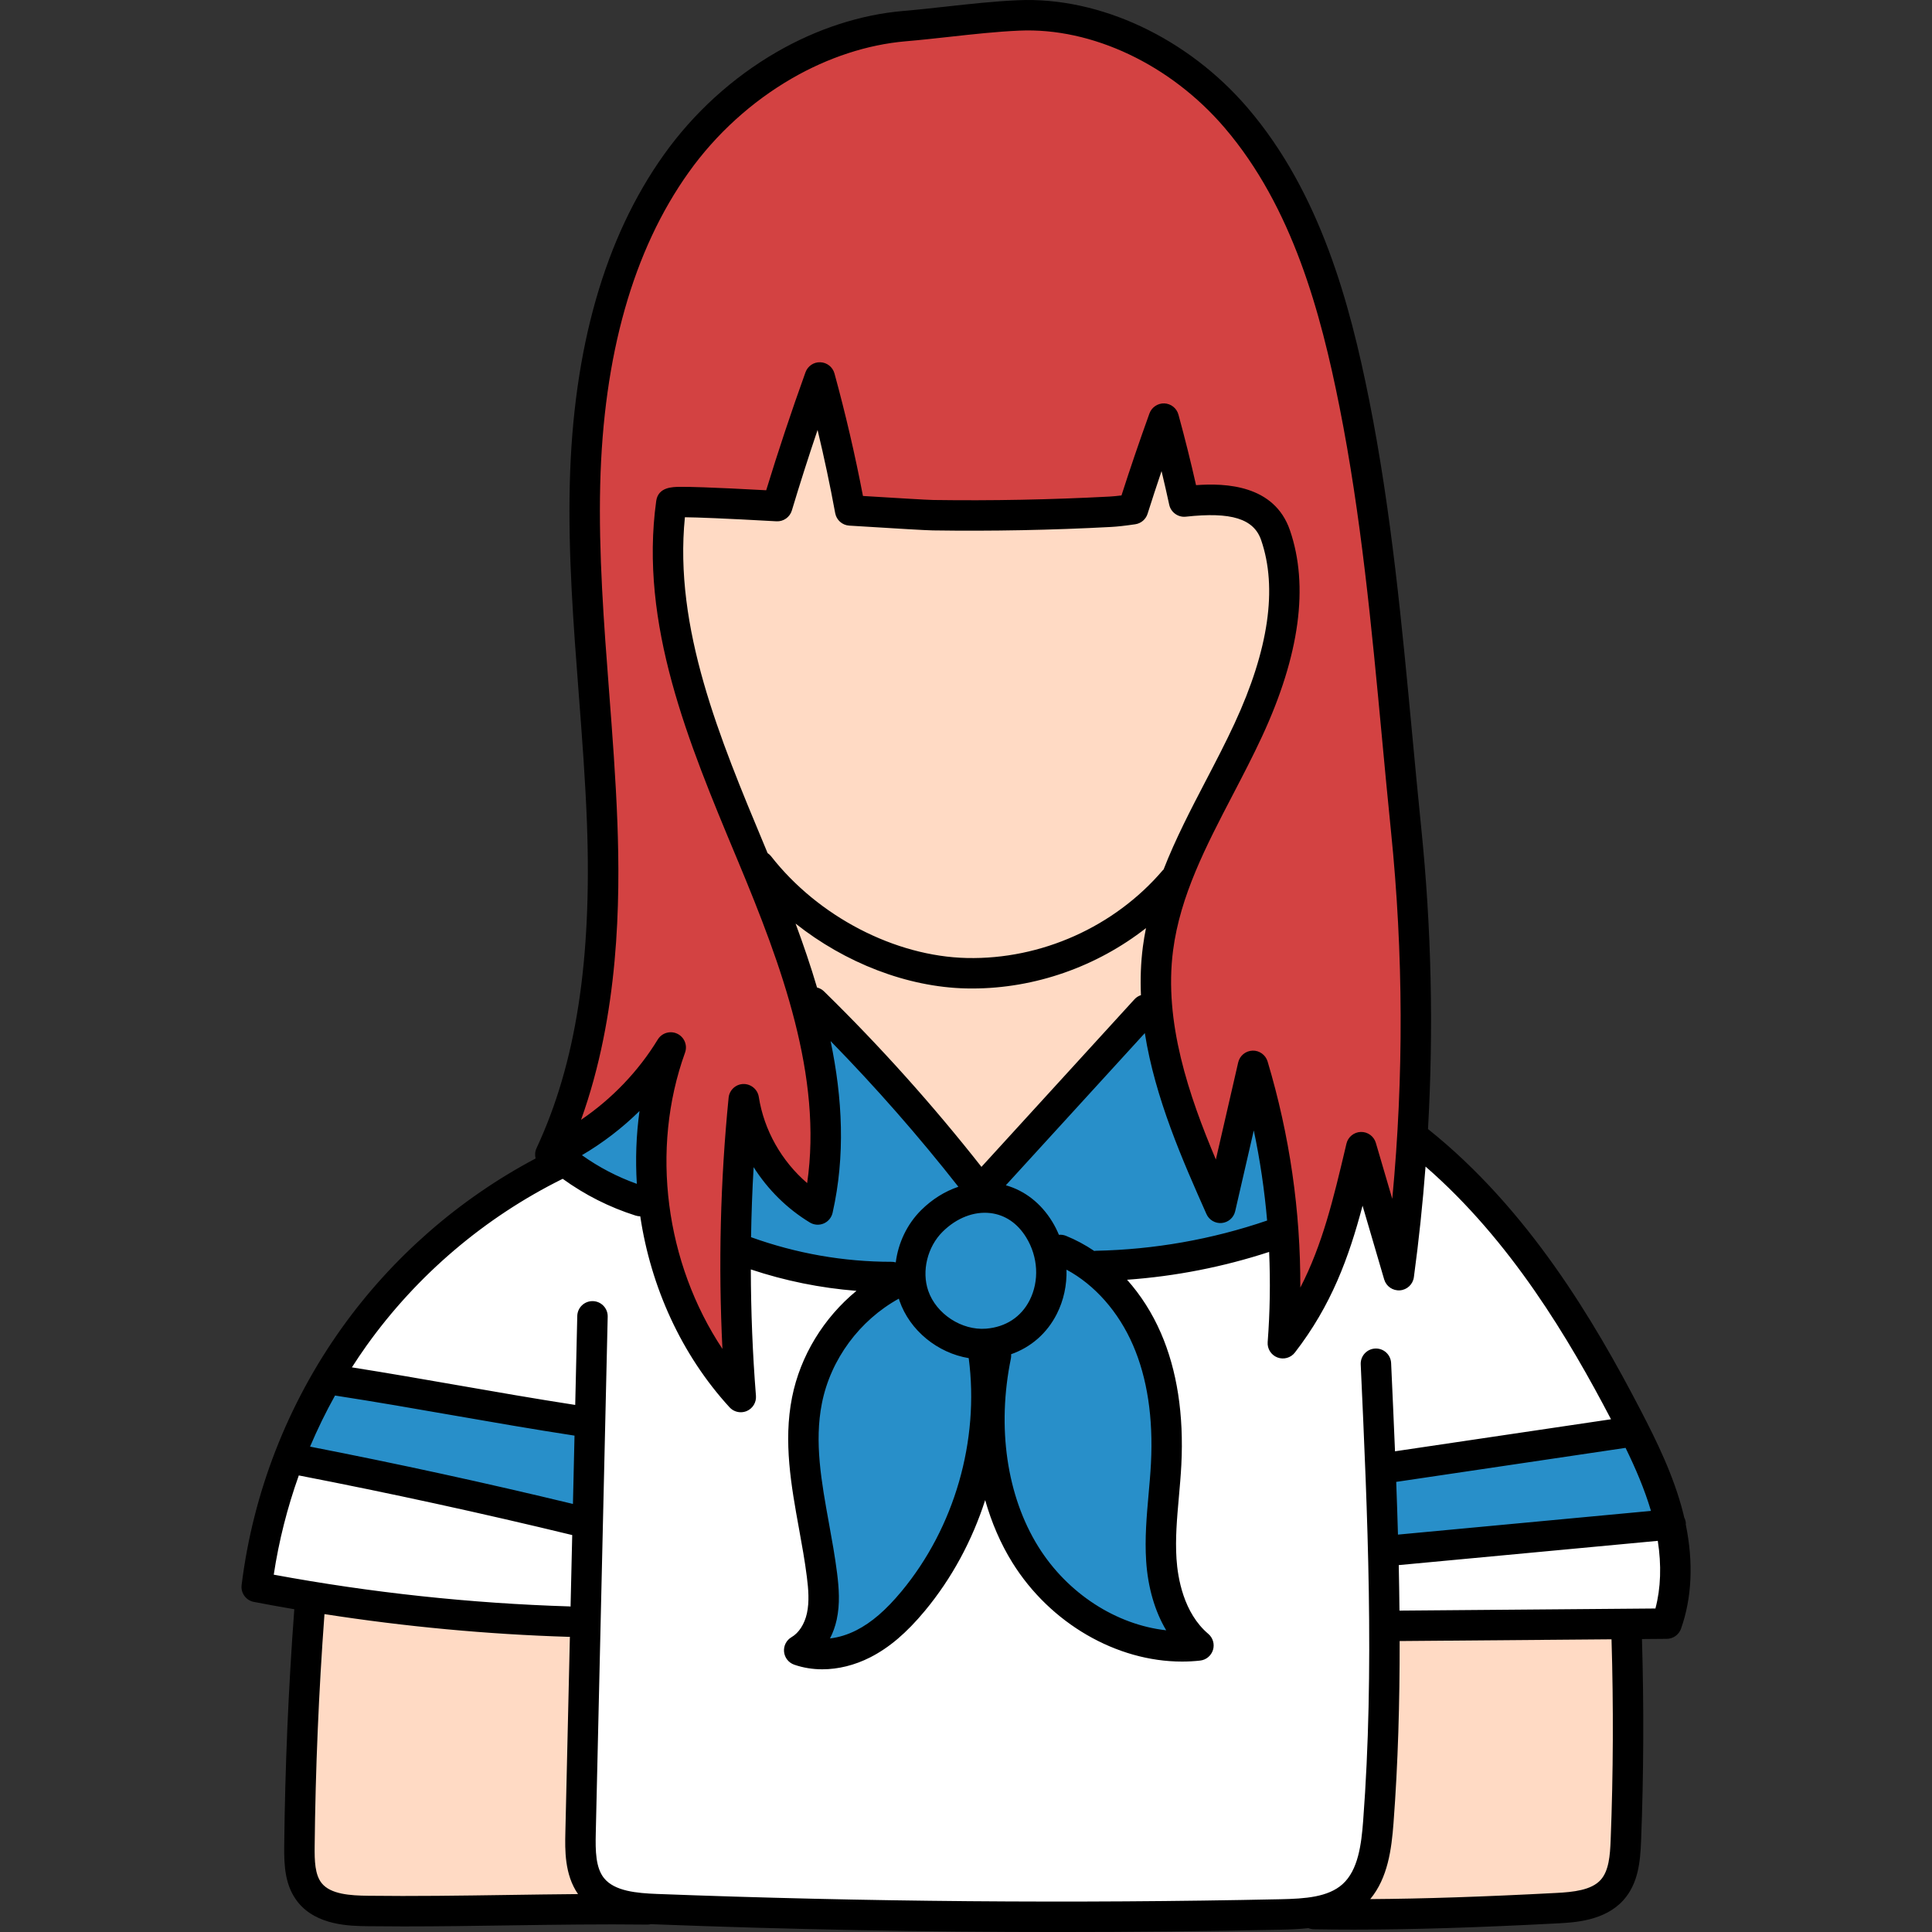 <svg height="512pt" viewBox="-64 0 512 512" width="512pt" xmlns="http://www.w3.org/2000/svg"><rect x="-64" y="0" width="512" height="512" fill="#333333" stroke="none"/><path d="m302.871 426.867c-.039-4.285-.102-8.215-.188-12.008l-.082-3.727 76.105-7.129.578 3.719c1.094 7.043.855 13.629-.715 19.57l-.781 2.949-74.879.621zm0 0" fill="#fff"/><path d="m87.211 429.75c-.195 0-.387-.016-.574-.039-26.332-.82-52.848-3.668-78.812-8.469l-3.805-.703.578-3.824c1.371-9.113 3.664-18.215 6.816-27.051l1.156-3.238 3.371.656c24.285 4.707 48.727 10.035 72.645 15.84l3.129.758-.594 26.07zm0 0" fill="#fff"/><path d="m216.426 507.934c-35.477 0-71.289-.68-106.445-2.027-6.25-.234-13.238-.891-17.078-5.75-2.992-3.773-3.137-8.953-3.02-14.375l3.172-136.945-.613 23.574-.105 4.559-4.504-.699c-10.836-1.676-21.078-3.465-30.98-5.191l-.113-.02c-8.02-1.398-17.996-3.141-28.109-4.738l-6.055-.957 3.316-5.156c1.367-2.133 2.66-4.051 3.953-5.867 13.75-19.262 32.25-35.004 53.504-45.535l2.168-1.074 1.957 1.418c5.559 4.031 11.676 7.117 18.188 9.176h3.445l.523 3.414c1.352 9.047 3.969 17.801 7.773 26.02 3.871 8.371 8.883 15.934 14.887 22.488-.812-11.02-1.273-22.391-1.316-33.824l-.02-5.566 5.281 1.758c8.766 2.918 17.867 4.766 27.051 5.488l9.891.777-7.664 6.301c-8.125 6.68-13.699 15.891-15.684 25.926-2.199 11.062-.129 22.398 1.871 33.363.727 4.016 1.551 8.562 2.105 12.93.441 3.566.742 7.363-.055 11.004-.871 3.988-3.051 7.238-5.98 8.918 1.926.719 3.992 1.059 6.152 1.059 3.605 0 7.363-.941 10.867-2.727 4.539-2.305 8.746-5.902 13.242-11.328 6.668-8.039 11.941-17.723 15.242-28.008l4.047-12.602 3.609 12.73c1.617 5.703 3.891 10.938 6.762 15.551 9.188 14.785 25.504 24.34 41.562 24.34 1.445 0 2.906-.082 4.34-.242-7.66-6.566-9.434-17.055-9.805-22.727-.363-5.602.113-11.043.625-16.805l.016-.176c.254-2.832.492-5.602.641-8.379.656-12.707-1.055-23.859-5.086-33.148-2.098-4.848-4.887-9.234-8.285-13.051l-5.414-6.07 8.113-.582c12.473-.895 24.82-3.312 36.695-7.191l5.004-1.633.23 5.262c.359 8.117.23 16.32-.387 24.379 9.812-12.602 14.102-25.461 17.285-37.477l3.668-13.867 9.766 33.312c1.371-9.625 2.402-19.41 3.133-29.094l.602-7.945 6.012 5.227c23.48 20.414 39.094 47.137 50.07 68.137l2.605 4.984-67.207 9.969-.18-4.449c-.266-6.535-.562-13.039-.855-19.512l-.176-3.859c1.758 39.836 3.648 81.02.566 121.504-.52 6.902-1.512 14.668-6.766 19.391-4.867 4.375-11.77 4.871-19.004 5.016-19.5.418-39.363.625-59.035.625zm0 0" fill="#fff"/><path d="m124.121 359.684c-15.973-24.047-19.934-55.5-10.34-82.082-5.441 8.789-12.871 16.57-21.547 22.473l-10.176 6.926 4.16-11.582c9.934-27.668 10.121-57.387 9.395-77.332-.422-11.457-1.312-23.082-2.172-34.324l-.02-.215c-1.387-18.023-2.816-36.656-2.359-55.145.84-35.133 8.984-63.758 24.211-85.086 7.531-10.562 17.414-19.555 28.578-26 10.137-5.852 21.121-9.43 31.766-10.352 3.734-.316 7.609-.742 11.59-1.191l.336-.035c6.086-.664 12.379-1.352 18.43-1.625.824-.035 1.648-.055 2.473-.055 19.949 0 40.555 10.168 55.117 27.191 18.656 21.797 26.301 50.492 31.324 75.688 5.801 29.121 8.602 59.066 11.309 88.031l.168 1.77c.711 7.586 1.449 15.43 2.238 23.102 3.316 32.562 3.434 65.613.344 98.238l-7.82.746-4.352-14.82-.32 1.094c-3.176 13.418-6.176 26.066-12.305 37.961l-7.555-1.848c.074-19.875-2.785-39.648-8.504-58.766l-1.148 4.746-7.605 33.051-4.809-11.398c-7.223-17.109-14.254-37.32-11.621-57.484 1.98-15.207 8.93-28.547 16.285-42.664l.074-.141c2.574-4.945 5.238-10.059 7.609-15.16 9.477-20.48 11.895-37.828 7.191-51.559-2.168-6.336-7.793-9.418-17.195-9.418-1.145 0-2.332.047-3.617.141l-3.438.25-.758-3.359c-1.438-6.352-2.992-12.586-4.625-18.52-2.703 7.332-5.184 14.594-7.426 21.582l-.777 2.426-2.531.32c-1.367.172-2.484.277-3.512.332-12.297.652-24.711.98-36.902.98-3.336 0-6.699-.023-10.004-.074-1.633-.02-7.75-.387-17.586-.988l-4.348-.27-.586-3.047c-2.094-10.891-4.609-21.711-7.48-32.164-3.734 10.16-7.215 20.613-10.418 31.062l-.914 2.988-3.121-.168c-7.43-.395-12.648-.645-16.43-.773-2.473-.082-4.355-.121-5.738-.121h-.441c-.512.008-1.836.02-2.352.25-.004.016-.008.035-.012.055-4.375 31.621 8.484 62.41 20.926 92.188l.5 1.203c11.738 28.109 22.844 58.012 18.578 87.391l-1.047 7.191-5.516-4.727c-7.602-6.512-12.633-15.484-14.168-25.27-2.238 21.867-2.781 44.062-1.684 65.969l.727 14.543zm0 0" fill="#d34242"/><g fill="#288fc9"><path d="m302.484 406.809c-.141-4.66-.301-9.312-.469-13.941l-.129-3.578 67.215-9.977 1.285 2.629c3.195 6.543 5.41 12.047 6.973 17.336l1.379 4.66-76.125 7.133zm0 0"/><path d="m223.754 334.836c-2.168-1.465-4.457-2.691-6.797-3.641l-2.883.234-1.137-2.645c-.465-1.102-.961-2.078-1.523-2.992-2.438-3.969-5.879-6.68-9.945-7.836l-6.223-1.77 46.801-51.246 1.297 8.211c2.668 16.895 9.77 32.863 16.035 46.949 1.535-6.406 3.008-12.816 4.477-19.223l.508-2.207 7.812.07c1.695 8.012 2.91 16.207 3.613 24.363l.27 3.117-2.965 1.012c-14.984 5.113-30.59 7.879-46.375 8.219l-1.684.242zm0 0"/><path d="m244.617 436.016c-14.512-1.594-28.641-10.809-36.871-24.055-8.887-14.293-11.715-33.527-7.762-52.77l-.25-3.07 2.891-1.004c4.332-1.527 7.742-4.535 9.863-8.695 1.496-2.953 2.238-6.359 2.145-9.844l-.184-6.91 6.082 3.277c8.32 4.484 15.207 12.273 19.391 21.934 4.027 9.289 5.738 20.434 5.086 33.125-.141 2.746-.387 5.539-.629 8.238l-.012.141c-.5 5.609-1.012 11.344-.633 16.988.414 6.352 2.059 12.094 4.754 16.617l4.113 6.902zm0 0"/><path d="m196.293 356.148c-7.926 0-15.531-5.375-18.082-12.777-2.281-6.605-.32-14.746 4.777-19.793 4.031-3.988 9.004-6.188 13.996-6.188.656 0 1.316.039 1.961.117 5.148.621 9.441 3.5 12.414 8.324 3.887 6.324 4.297 14.203 1.07 20.566-2.875 5.648-8.27 9.184-14.793 9.699-.445.035-.895.051-1.344.051zm0 0"/><path d="m152.402 432.355c.629-1.207 1.102-2.531 1.414-3.941.797-3.641.496-7.453.047-11.027-.531-4.266-1.324-8.613-2.086-12.82l-.02-.102c-2.09-11.473-4.062-22.312-1.867-33.344 2.52-12.742 10.891-24.137 22.383-30.477l4.215-2.324 1.512 4.574c.055.16.102.324.148.488 2.195 6.391 8.316 11.445 15.23 12.59l2.926.484.387 2.941c3 22.902-3.992 47.156-18.707 64.883-4.496 5.422-8.699 9.02-13.227 11.324-2.719 1.375-5.523 2.238-8.34 2.566l-7.488.871zm0 0"/><path d="m172.258 338.391c-13.18-.012-26.141-2.285-38.578-6.758l-2.699-.969.055-2.867c.121-6.793.348-12.918.695-18.727l.738-12.359 6.633 10.457c3.469 5.473 8.172 10.105 13.594 13.391 3.051-13.324 2.875-27.66-.488-43.844l-2.781-13.383 9.559 9.77c12.055 12.328 23.543 25.43 34.145 38.938l3.5 4.461-5.375 1.805c-3 1.004-5.871 2.812-8.301 5.223-3.047 3.016-5.035 7.109-5.602 11.531l-.586 4.559c0-.004-4.484-1.223-4.508-1.227zm0 0"/><path d="m103.41 317.492c-5.531-1.984-10.75-4.707-15.516-8.094l-5.031-3.574 5.32-3.133c5.27-3.102 10.145-6.844 14.492-11.121l8.391-8.266-1.621 11.668c-.84 6.004-1.07 12.234-.691 18.516l.367 6.055zm0 0"/><path d="m86.895 402.449c-22.871-5.52-46.254-10.617-69.488-15.152l-4.844-.949 1.93-4.539c2.043-4.82 4.332-9.508 6.797-13.93l1.355-2.43 2.75.426c10.66 1.648 20.496 3.355 31.328 5.254l.918.16c9.977 1.734 20.297 3.531 31.219 5.203l3.473.535-.613 26.582zm0 0"/></g><path d="m296.051 500.727c3.961-4.781 4.789-11.707 5.254-17.82 1.109-14.727 1.641-30.434 1.617-48.012l-.004-3.973 64.035-.523.117 3.91c.535 17.816.457 35.777-.23 53.387-.184 4.797-.613 9.77-3.676 13.168-3.492 3.891-9.297 4.508-14.461 4.781-19.398 1.012-35.602 1.543-49.547 1.633l-8.574.055zm0 0" fill="#ffdac4"/><path d="m193.641 257.895c-.496 0-.988-.004-1.484-.016-20.203-.445-41.762-11.613-54.938-28.461-.027-.02-1.035-.723-1.035-.723l-1.344-3.219c-11.98-28.691-24.371-58.363-21.316-88.797l.363-3.633 3.652.031c4.121.035 12.348.398 24.445 1.074 2.18-7.168 4.488-14.391 6.891-21.496l4.434-13.125 3.242 13.469c1.746 7.254 3.336 14.746 4.727 22.27l2.293.164c9.977.617 17.855 1.105 19.715 1.133 3.207.047 6.48.07 9.715.07 12.348 0 24.863-.332 37.203-.984 1.594-.086 3.461-.297 6.059-.684 1.152-3.555 2.406-7.383 3.762-11.398l4.422-13.137 3.258 13.473c.715 2.969 1.406 6 2.059 9.016 2.699-.262 5.016-.406 7.133-.406 3.441 0 13.914 0 17.113 9.336 4.703 13.715 2.281 31.047-7.195 51.516-2.316 4.988-4.844 9.875-7.672 15.293-3.898 7.477-7.926 15.207-11.062 23.227l-.309.785s-.68.676-.723.715c-13.168 15.34-33.129 24.508-53.406 24.508zm0 0" fill="#ffdac4"/><path d="m192.949 311.703c-12.77-16.238-26.695-31.762-41.387-46.137l-2.207-.559-.668-2.176c-1.539-5.211-3.375-10.672-5.605-16.691l-4.977-13.422 11.211 8.898c12.68 10.059 28.289 16.008 42.832 16.324.496.008.988.02 1.492.02 15.617 0 31.102-5.387 43.598-15.16l8.551-6.691-2.168 10.641c-.328 1.613-.586 3.125-.785 4.617-.504 3.875-.664 7.977-.477 12.176l.133 3.016-2.867.957-43.762 47.895zm0 0" fill="#ffdac4"/><path d="m42.773 506.453c-3.125 0-6.211-.016-9.25-.055-5.629-.07-11.926-.512-15.402-4.848-2.609-3.258-2.785-7.668-2.738-12.285.211-20.422 1.09-41.219 2.609-61.812l.32-4.324 4.285.668c21.223 3.301 42.77 5.312 64.047 5.977.129-.008.254-.016.379-.016h4.094l-1.297 56.023c-.09 4.133-.219 9.781 2.641 13.875l4.352 6.23-7.598.062c-6.23.051-12.5.137-18.672.227l-.457.008c-9 .133-18.305.27-27.312.27zm0 0" fill="#ffdac4"/><path d="m382.758 404.055c.004-.156.02-.305.004-.465-.047-.516-.199-.996-.422-1.434-.086-.375-.168-.746-.266-1.121-2.52-9.992-7.145-19.328-11.285-27.297-12.242-23.574-29.688-53.234-56.352-74.531 1.496-26.586.91-53.285-1.793-79.773-.844-8.254-1.633-16.691-2.398-24.848-2.727-29.098-5.543-59.184-11.375-88.441-5.129-25.715-12.965-55.039-32.219-77.539-15.879-18.562-39.203-29.496-60.848-28.547-6.301.273-12.773.988-19.035 1.68-3.793.418-7.719.852-11.496 1.172-11.242.973-22.809 4.734-33.449 10.883-11.668 6.734-21.992 16.129-29.859 27.164-15.699 21.992-24.102 51.383-24.969 87.352-.453 18.613.984 37.391 2.375 55.551.863 11.273 1.754 22.93 2.18 34.371 1.328 36.305-2.918 63.648-13.367 86.047-.406.875-.469 1.836-.238 2.727-20.328 10.766-38.031 26.23-51.406 44.973-14.324 20.066-23.492 43.613-26.508 68.086-.262 2.105 1.156 4.051 3.238 4.453 3.562.688 7.141 1.332 10.723 1.945-1.551 20.809-2.457 41.906-2.672 62.762-.055 5.16.18 10.562 3.629 14.871 4.961 6.195 13.785 6.309 18.523 6.367 3.117.039 6.285.059 9.484.059 9.129 0 18.5-.137 27.645-.273 12.293-.18 25.004-.363 36.906-.215.02.004.035.004.055.004.316 0 .625-.047.922-.117.469.02.926.039 1.34.055 35.395 1.352 71.113 2.027 106.746 2.027 19.711 0 39.398-.207 58.988-.621 2.391-.051 4.812-.145 7.191-.406.445.18.922.289 1.43.301 3.414.059 6.926.09 10.562.09 15.332 0 32.859-.543 54.172-1.664 4.32-.227 12.359-.652 17.277-6.117 3.957-4.395 4.5-10.18 4.715-15.73.688-17.742.762-35.727.23-53.492l6.582-.055c1.691-.012 3.195-1.086 3.766-2.68 2.891-8.133 3.316-17.609 1.273-27.57zm-76.746-11.34 60.781-9.016c2.555 5.234 5.012 10.887 6.73 16.707l-67.047 6.281c-.133-4.668-.293-9.328-.465-13.973zm-206.402-174.781c-.43-11.602-1.328-23.34-2.195-34.691-1.375-17.961-2.797-36.531-2.355-54.738.828-34.328 8.723-62.207 23.473-82.863 7.203-10.102 16.652-18.699 27.324-24.863 9.625-5.562 20.039-8.961 30.105-9.832 3.875-.328 7.852-.766 11.695-1.191 6.129-.676 12.469-1.379 18.5-1.641 19.266-.848 40.066 9.016 54.371 25.734 18.043 21.09 25.512 49.18 30.434 73.875 5.75 28.844 8.551 58.723 11.258 87.613.766 8.176 1.555 16.629 2.402 24.914 3.305 32.367 3.414 65.059.344 97.453l-4.352-14.828c-.516-1.758-2.152-2.945-3.973-2.898-1.832.047-3.398 1.324-3.82 3.102l-.258 1.098c-3.188 13.465-6.059 25.586-11.965 37.047.078-20.277-2.824-40.371-8.672-59.922-.523-1.754-2.203-2.945-3.992-2.875-1.828.059-3.391 1.344-3.801 3.125l-1.09 4.746c-1.609 6.996-3.215 13.992-4.828 20.992-7.18-17.008-13.809-36.469-11.34-55.414 1.891-14.508 8.684-27.539 15.871-41.336 2.621-5.031 5.332-10.23 7.754-15.465 9.934-21.449 12.41-39.801 7.352-54.535-4.129-12.07-17.102-12.543-24.887-11.973-1.406-6.238-2.973-12.512-4.668-18.699-.465-1.695-1.973-2.895-3.73-2.965-1.734-.066-3.355 1.008-3.953 2.66-2.66 7.387-5.148 14.684-7.41 21.73-1.27.156-2.312.254-3.227.305-15.508.82-31.199 1.125-46.633.902-1.707-.027-9.484-.5-18.652-1.066-2.094-10.914-4.633-21.824-7.551-32.469-.465-1.695-1.977-2.895-3.73-2.965-1.785-.074-3.355 1.012-3.953 2.664-3.738 10.375-7.234 20.875-10.41 31.258-7.113-.387-12.531-.645-16.504-.781-2.789-.098-4.863-.137-6.352-.125-2.008.023-5.75.059-6.289 3.723-4.527 32.711 8.547 64.023 21.188 94.309l.5 1.195c11.582 27.738 22.418 57.055 18.312 85.285-6.77-5.805-11.434-14.004-12.82-22.852-.316-2.004-2.102-3.449-4.098-3.406-2.027.055-3.699 1.613-3.898 3.629-2.195 22.078-2.742 44.41-1.637 66.57-15.09-22.719-19.18-52.82-9.91-78.516.703-1.945-.184-4.109-2.051-5.004-.559-.27-1.152-.395-1.738-.395-1.367 0-2.691.695-3.445 1.934-5.125 8.406-12.152 15.723-20.324 21.273 10.078-28.059 10.395-57.895 9.629-78.828zm140.129 195.703c.461 7.062 2.301 13.348 5.316 18.406-13.207-1.453-26.16-9.723-33.914-22.195-8.348-13.43-10.988-31.598-7.242-49.848.078-.379.082-.75.055-1.117 5.246-1.848 9.504-5.539 12.094-10.645 1.855-3.645 2.699-7.703 2.582-11.77 7.469 4.016 13.781 11.137 17.625 20.004 3.777 8.711 5.379 19.254 4.758 31.328-.141 2.719-.391 5.52-.633 8.227-.508 5.723-1.031 11.637-.641 17.609zm-64.836 8.094c-4.133 4.98-7.934 8.254-11.957 10.305-2.297 1.168-4.676 1.895-6.988 2.164.781-1.504 1.375-3.164 1.766-4.926.93-4.25.602-8.465.109-12.387-.555-4.41-1.359-8.844-2.141-13.133-2.012-11.102-3.918-21.582-1.883-31.855 2.312-11.672 10.004-22.02 20.395-27.746.059.18.102.367.164.547 2.742 7.945 10.145 13.859 18.352 15.219 2.863 21.828-3.758 44.867-17.816 61.812zm69.453-191.305c-.07.074-.152.129-.215.207-12.797 14.988-32.215 23.68-51.902 23.246-19.074-.422-39.445-11.004-51.902-26.969-.266-.336-.582-.605-.918-.836-.129-.309-.258-.625-.387-.934l-.5-1.199c-11.797-28.258-23.98-57.453-21.027-86.867 3.359.035 10.332.297 24.258 1.074 1.852.109 3.547-1.078 4.086-2.863 2.125-7.074 4.406-14.215 6.816-21.344 1.754 7.305 3.32 14.684 4.676 22.059.336 1.82 1.871 3.18 3.719 3.293l2.113.129c10.504.648 18.094 1.113 20.055 1.141 15.617.23 31.492-.078 47.184-.914 1.703-.09 3.695-.312 6.445-.715 1.531-.223 2.797-1.301 3.262-2.777 1.172-3.699 2.406-7.477 3.703-11.309.715 2.98 1.395 5.961 2.039 8.926.43 2 2.367 3.379 4.391 3.152 12.051-1.324 18.027.539 19.973 6.227 4.359 12.703 1.992 29.035-7.043 48.535-2.34 5.062-5.008 10.18-7.586 15.125-3.992 7.66-8.055 15.465-11.238 23.613zm-52.293 31.516c.527.012 1.055.016 1.582.016 16.656 0 33.012-5.801 46.055-16.004-.324 1.609-.605 3.234-.82 4.883-.562 4.309-.703 8.613-.516 12.883-.633.211-1.227.562-1.707 1.09l-40.562 44.422c-12.852-16.34-26.875-31.988-41.734-46.516-.531-.52-1.168-.848-1.84-1.016-1.68-5.684-3.609-11.34-5.688-16.945 13.125 10.41 29.551 16.84 45.23 17.188zm5.266 90.168c-6.473.512-13.219-3.891-15.336-10.039-1.797-5.211-.227-11.648 3.816-15.656 3.691-3.66 8.316-5.453 12.664-4.934 3.895.465 7.176 2.695 9.48 6.445 3.164 5.145 3.512 11.531.906 16.664-2.254 4.434-6.348 7.105-11.531 7.52zm-43.043-27.871c1.191-.508 2.066-1.559 2.355-2.824 3.418-15.145 2.621-30.402-.523-45.52 11.965 12.238 23.32 25.18 33.863 38.609-3.551 1.199-6.93 3.285-9.852 6.18-3.766 3.734-6.09 8.711-6.742 13.863-.34-.09-.688-.156-1.055-.156-.02 0-.031 0-.051 0-12.754 0-25.27-2.211-37.246-6.523.102-6.191.32-12.379.684-18.559 3.762 5.93 8.859 11.008 14.898 14.664 1.113.676 2.477.773 3.668.266zm72.129 7.227c-.145 0-.285.031-.426.051-2.391-1.613-4.91-2.969-7.527-4.023-.605-.242-1.23-.312-1.84-.262-.508-1.211-1.102-2.395-1.801-3.531-2.984-4.852-7.262-8.172-12.262-9.594l36.832-40.328c2.738 17.34 10.062 33.848 16.328 47.949.703 1.59 2.363 2.547 4.07 2.379 1.727-.164 3.152-1.418 3.543-3.105 1.648-7.145 3.289-14.285 4.934-21.43 1.664 7.898 2.844 15.863 3.531 23.883-14.641 5-29.898 7.699-45.383 8.012zm-121.645-17.734c-5.191-1.855-10.07-4.398-14.551-7.598 5.531-3.25 10.68-7.195 15.262-11.707-.887 6.379-1.113 12.859-.711 19.305zm-16.934 84.828c-23.008-5.555-46.414-10.656-69.668-15.188 1.965-4.625 4.168-9.148 6.617-13.543 10.922 1.691 21.254 3.492 31.25 5.238 10.281 1.793 20.914 3.648 32.219 5.387zm-72.648-7.555c24.184 4.691 48.547 10.004 72.457 15.801l-.438 18.949c-.094-.012-.184-.035-.277-.039-26.223-.809-52.57-3.637-78.383-8.41 1.355-8.969 3.598-17.781 6.641-26.301zm55.293 111.18c-12.289.18-25.004.363-36.906.211-4.719-.059-9.949-.371-12.328-3.344-1.789-2.234-1.902-5.883-1.859-9.746.211-20.453 1.09-41.137 2.598-61.551 21.41 3.324 43.094 5.355 64.695 6.023h.125c.074 0 .145-.016.219-.02l-1.199 51.926c-.102 4.461-.246 11.098 3.359 16.266-6.242.051-12.523.145-18.703.234zm204.906 1.129c-54.836 1.164-110.438.691-165.254-1.398-5.359-.207-11.309-.719-14.094-4.238-2.176-2.75-2.262-7.152-2.152-11.805l3.16-136.938c.055-2.227-1.711-4.074-3.938-4.125-.031 0-.062 0-.094 0-2.184 0-3.98 1.746-4.031 3.938l-.543 23.574c-10.84-1.68-21.094-3.469-31.023-5.203-9.043-1.574-18.355-3.203-28.16-4.754 1.238-1.93 2.512-3.836 3.844-5.703 13.391-18.762 31.367-34.047 52.02-44.266 5.887 4.262 12.375 7.543 19.328 9.746.406.129.816.191 1.219.191h.008c2.801 18.73 10.902 36.695 23.668 50.621.781.852 1.867 1.309 2.973 1.305.543 0 1.09-.109 1.609-.332 1.578-.691 2.547-2.301 2.41-4.02-.887-11.117-1.328-22.301-1.359-33.496 9.094 3.031 18.465 4.926 27.996 5.676-8.656 7.125-14.883 17.188-17.074 28.246-2.332 11.773-.203 23.508 1.859 34.859.762 4.184 1.547 8.512 2.07 12.703.406 3.203.688 6.594.016 9.652-.621 2.84-2.141 5.195-4.062 6.305-1.367.789-2.148 2.301-2 3.871.148 1.566 1.195 2.906 2.684 3.43 2.348.82 4.867 1.227 7.457 1.227 4.195 0 8.574-1.07 12.68-3.16 5.039-2.562 9.648-6.484 14.508-12.34 7.145-8.613 12.539-18.656 15.973-29.34 1.688 5.957 4.09 11.547 7.207 16.562 10.023 16.125 27.625 26.234 44.961 26.23 1.602 0 3.203-.086 4.793-.262 1.602-.176 2.945-1.289 3.414-2.832.469-1.539-.023-3.211-1.254-4.254-6.555-5.547-8.09-14.836-8.418-19.875-.352-5.355.125-10.703.629-16.367.246-2.781.504-5.66.652-8.527.684-13.328-1.137-25.09-5.414-34.949-2.289-5.285-5.344-10.059-8.965-14.121 12.809-.914 25.426-3.383 37.648-7.371.348 7.934.223 15.902-.387 23.891-.137 1.777.91 3.43 2.574 4.07 1.66.641 3.547.113 4.637-1.297 9.68-12.52 14.281-25.133 17.934-38.918l5.73 19.547c.539 1.828 2.273 3.023 4.176 2.887 1.898-.145 3.438-1.594 3.691-3.48 1.32-9.742 2.348-19.523 3.094-29.324 22.59 19.637 38.02 45.676 49.148 66.969l-57.242 8.488c-.32-7.836-.676-15.637-1.031-23.387-.102-2.223-1.98-3.949-4.211-3.844-2.227.102-3.949 1.988-3.844 4.215 1.812 39.715 3.691 80.785.641 121.004-.465 6.141-1.309 13.004-5.457 16.727-3.836 3.449-9.945 3.855-16.402 3.992zm87.461-15.773c-.164 4.242-.492 8.25-2.652 10.648-2.473 2.75-7.34 3.227-11.707 3.457-19.164 1.008-35.219 1.543-49.359 1.637 4.664-5.629 5.641-13.242 6.16-20.074 1.219-16.051 1.652-32.195 1.633-48.316l56.148-.461c.531 17.633.461 35.492-.223 53.109zm11.859-61.273-67.832.562c-.043-4.023-.105-8.047-.191-12.062l68.648-6.43c1 6.438.805 12.523-.625 17.93zm0 0"/></svg>
